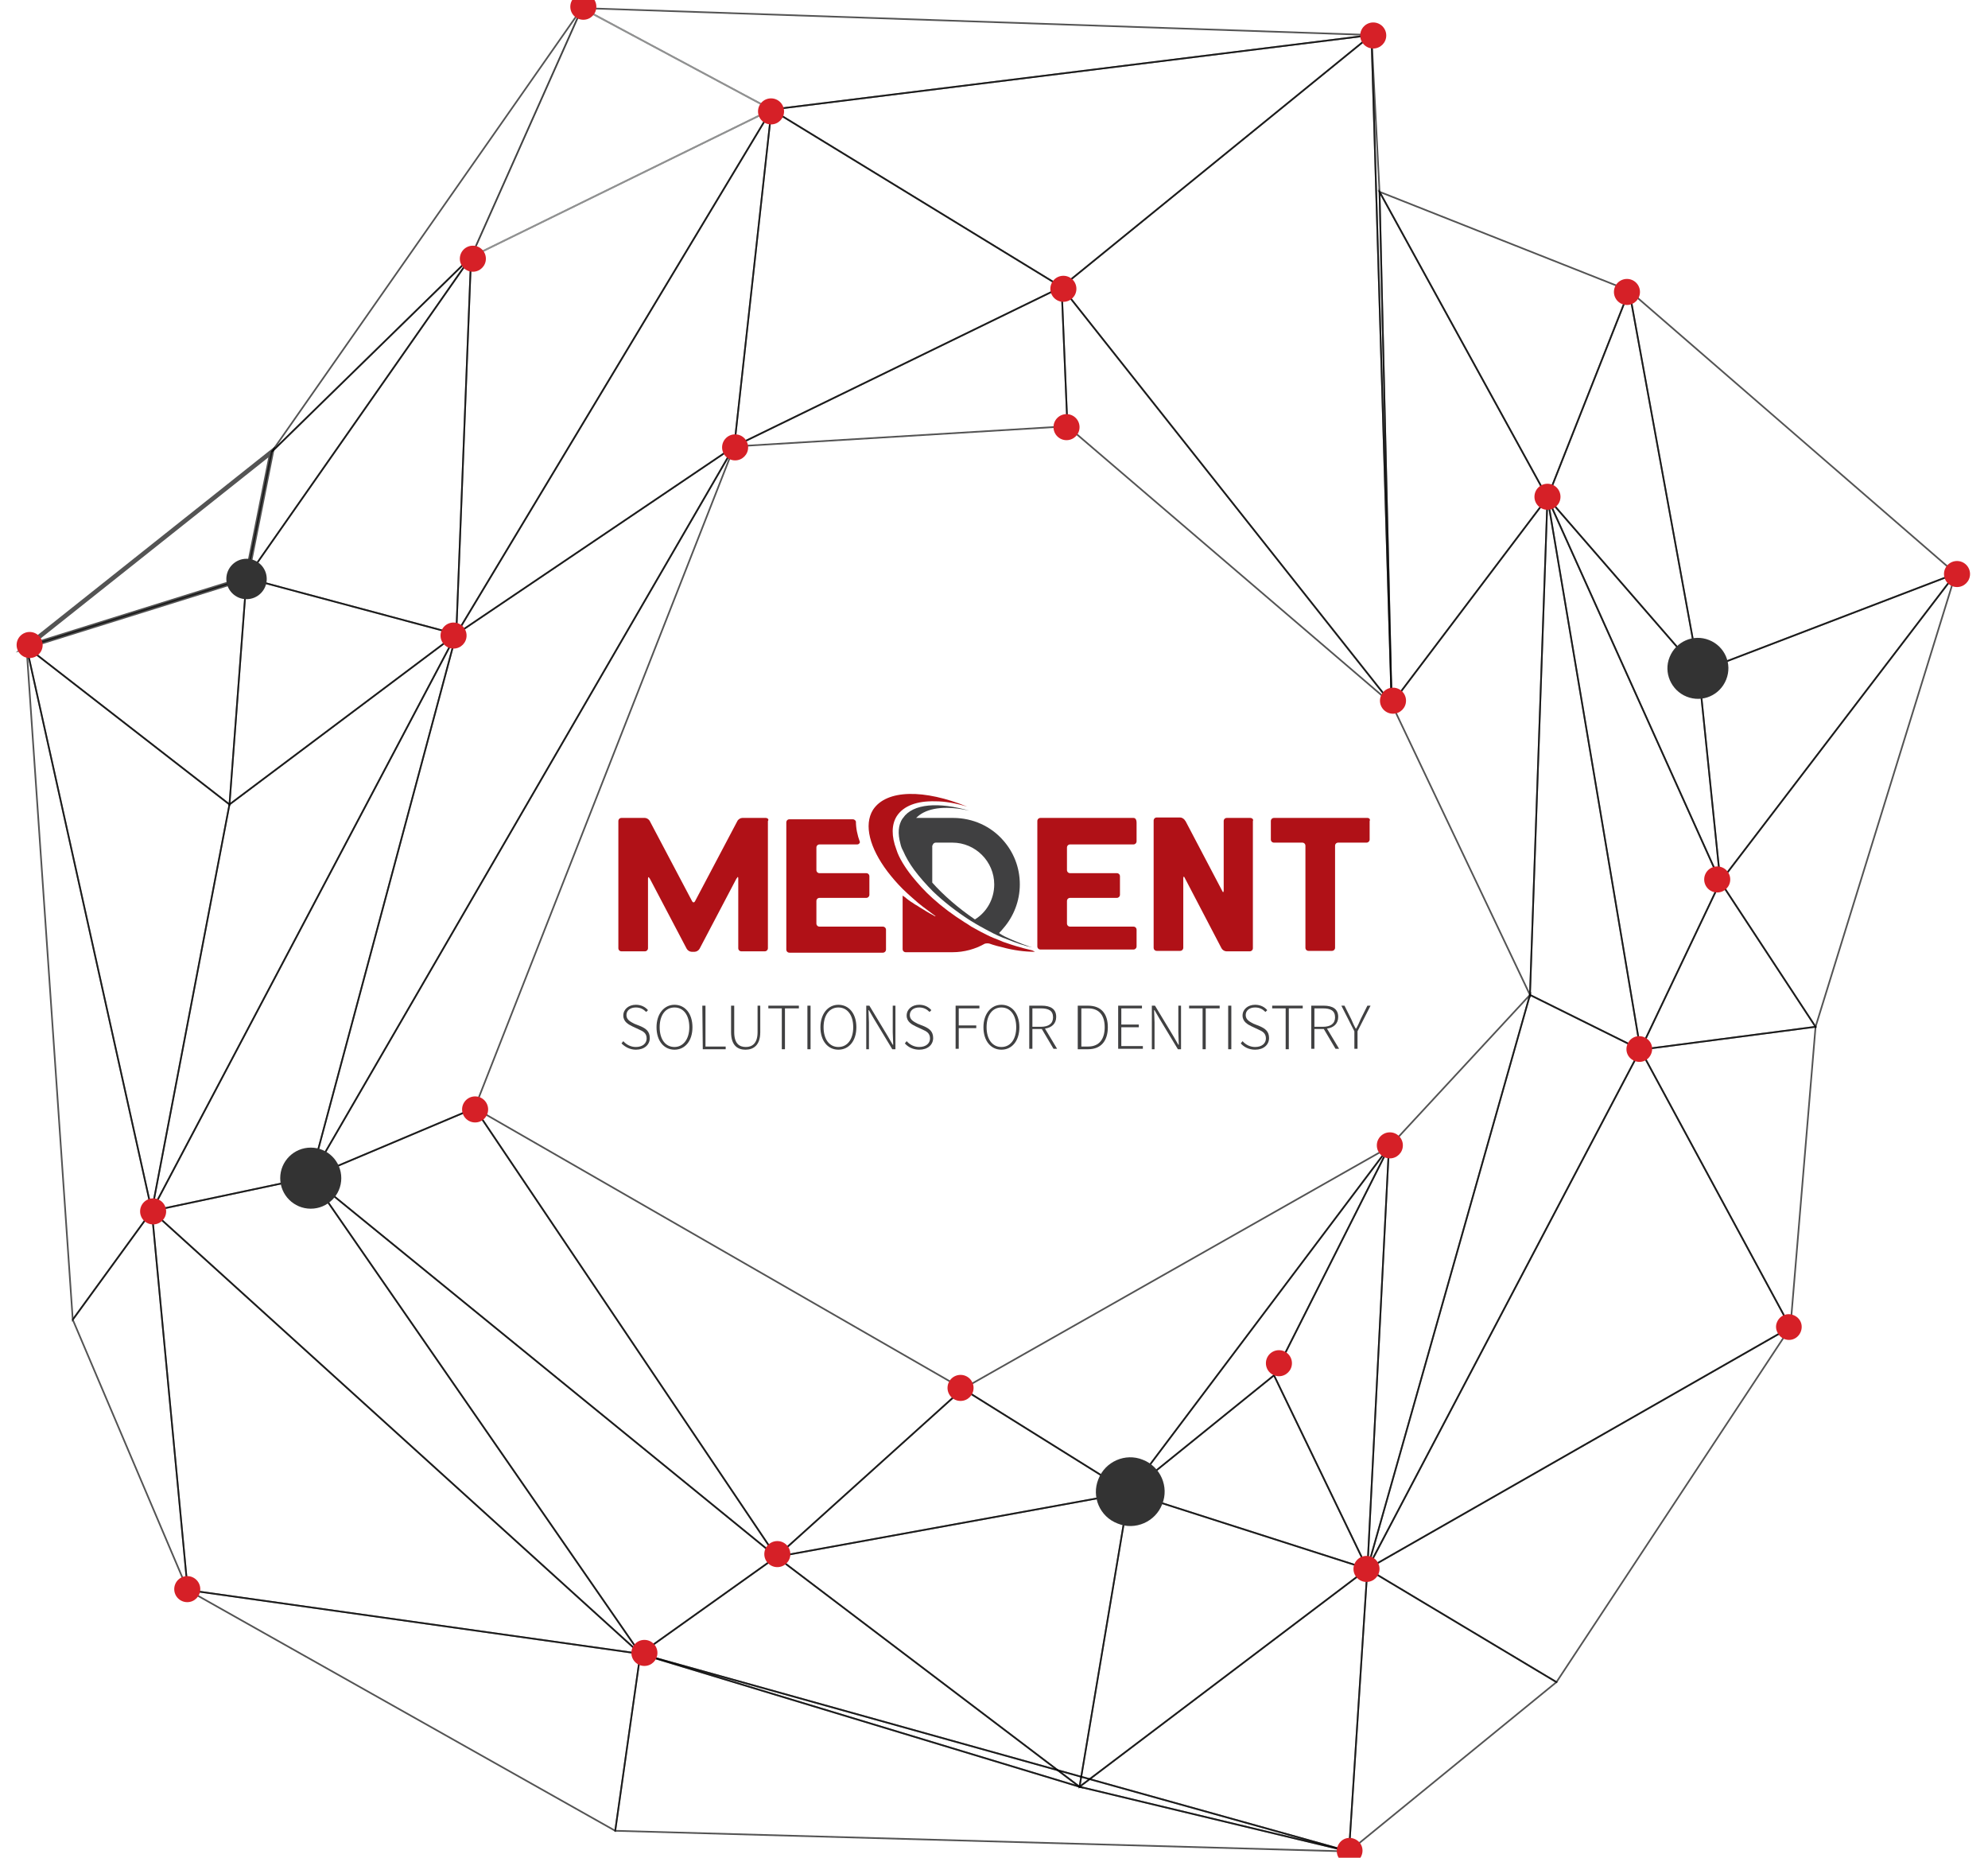 <?xml version="1.0" encoding="utf-8"?>
<!-- Generator: Adobe Illustrator 19.0.0, SVG Export Plug-In . SVG Version: 6.00 Build 0)  -->
<svg version="1.1" id="Layer_1" xmlns="http://www.w3.org/2000/svg" xmlns:xlink="http://www.w3.org/1999/xlink" x="0px" y="0px"
	 viewBox="-258 74.4 442.7 413.6" style="enable-background:new -258 74.4 442.7 413.6;" xml:space="preserve">
<style type="text/css">
	.st0{fill:#B01117;}
	.st1{fill:#404041;}
	.st2{opacity:0.67;fill:none;stroke:#000000;stroke-width:0.373;stroke-miterlimit:10;enable-background:new    ;}
	.st3{opacity:0.67;fill:none;stroke:#AFB0B0;stroke-width:0.373;stroke-miterlimit:10;enable-background:new    ;}
	.st4{opacity:0.67;fill:none;stroke:#000000;stroke-miterlimit:10;enable-background:new    ;}
	.st5{fill:#D62027;}
	.st6{fill:#333333;}
</style>
<g id="XMLID_139_">
	<path id="XMLID_148_" class="st0" d="M-5.6,256.5h-14.1h-0.7h-0.7h-5.2c-0.4,0-0.7,0.3-0.7,0.7v4.1v0.7v0.7v5v0.7v0.7v4.1v0.7v0.7
		v5v0.7v0.7v4.1c0,0.4,0.3,0.7,0.7,0.7h5.2h0.7h0.7h14.1c0.4,0,0.7-0.3,0.7-0.7v-3.7c0-0.4-0.3-0.7-0.7-0.7h-14.1
		c-0.4,0-0.7-0.3-0.7-0.7v-5c0-0.4,0.3-0.7,0.7-0.7h10.4c0.4,0,0.7-0.3,0.7-0.7v-4.1c0-0.4-0.3-0.7-0.7-0.7h-10.4
		c-0.4,0-0.7-0.3-0.7-0.7v-5c0-0.4,0.3-0.7,0.7-0.7h14.1c0.4,0,0.7-0.3,0.7-0.7v-4.1C-4.9,256.8-5.2,256.5-5.6,256.5"/>
	<path id="XMLID_147_" class="st0" d="M20.4,256.5h-5.2c-0.4,0-0.7,0.3-0.7,0.7v15.5c0,0.4-0.2,0.4-0.3,0.1L6,257.2l-0.1-0.1
		c-0.2-0.4-0.7-0.7-1.1-0.7h-5.2c-0.4,0-0.7,0.3-0.7,0.7v28.3c0,0.4,0.3,0.7,0.7,0.7h5.2c0.4,0,0.7-0.3,0.7-0.7v-15.5
		c0-0.4,0.2-0.4,0.3-0.1l8.2,15.7c0.2,0.4,0.7,0.7,1.1,0.7h5.2c0.4,0,0.7-0.3,0.7-0.7v-28.3C21.2,256.8,20.8,256.5,20.4,256.5"/>
	<path id="XMLID_146_" class="st0" d="M-87.5,256.5h-5.2c-0.4,0-0.9,0.3-1.1,0.7l-9.4,17.8c-0.2,0.4-0.5,0.4-0.7,0l-9.4-17.8
		c-0.2-0.4-0.7-0.7-1.1-0.7h-5.2c-0.4,0-0.7,0.3-0.7,0.7v28.3c0,0.4,0.3,0.7,0.7,0.7h5.2c0.4,0,0.7-0.3,0.7-0.7V270
		c0-0.4,0.2-0.4,0.3-0.1l0.1,0.1l8.2,15.6c0.2,0.4,0.7,0.7,1.1,0.7h0.7c0.4,0,0.9-0.3,1.1-0.7L-94,270l0.1-0.1
		c0.2-0.4,0.3-0.3,0.3,0.1v15.5c0,0.4,0.3,0.7,0.7,0.7h5.2c0.4,0,0.7-0.3,0.7-0.7v-28.3C-86.7,256.8-87.1,256.5-87.5,256.5"/>
	<path id="XMLID_145_" class="st0" d="M46.5,256.5H25.7c-0.4,0-0.7,0.3-0.7,0.7v4.1c0,0.4,0.3,0.7,0.7,0.7H32c0.4,0,0.7,0.3,0.7,0.7
		v22.7c0,0.4,0.3,0.7,0.7,0.7h5.2c0.4,0,0.7-0.3,0.7-0.7v-22.7c0-0.4,0.3-0.7,0.7-0.7h6.3c0.4,0,0.7-0.3,0.7-0.7v-4.1
		C47.2,256.8,46.9,256.5,46.5,256.5"/>
	<path id="XMLID_144_" class="st0" d="M-27.9,286.1c0,0-0.1,0-0.2-0.1c0,0-3.1-0.7-5.6-1.6c-0.3-0.1-0.6-0.2-0.9-0.3
		c-0.7-0.3-1.4-0.6-2.2-0.9c-1-0.4-1.9-0.9-2.9-1.4c-0.7-0.4-1.3-0.7-2-1.1c-0.3-0.2-0.6-0.4-0.9-0.6c-0.2-0.1-0.3-0.2-0.5-0.3
		c-2.7-1.7-5.1-3.5-7.2-5.4c-1.8-1.6-3.3-3.3-4.6-4.9c-0.8-1-1.5-2-2.1-3s-1.1-2-1.4-3c-1.1-2.9-1.1-5.5,0.1-7.4
		c1.5-2.3,4.5-3.4,8.5-3.3c2.2,0,4.6,0.4,7.2,1.2c-9.5-3.9-18-3.9-21,0.7c-2.1,3.4-0.7,8.5,3.2,13.7c1,1.3,2.1,2.6,3.4,3.9
		c0.8,0.8,1.6,1.5,2.4,2.2c1.3,1.2,2.8,2.3,4.3,3.4c0.3,0.2,0.4,0.3,0.4,0.3c0.3,0.2,0.3,0.2,0.1,0.2c-0.2-0.1-0.3-0.2-0.5-0.3
		c-1-0.5-1.9-1.1-2.9-1.7c-0.3-0.2-0.6-0.4-0.8-0.5c-0.4-0.2-0.7-0.5-1.1-0.7c-0.4-0.3-0.9-0.6-1.3-1l0,0c-0.2-0.1-0.4-0.3-0.6-0.4
		v11.9c0,0.4,0.3,0.7,0.7,0.7h10.4c2.6,0,5.1-0.7,7.2-1.9c0.4-0.1,0.8-0.1,1.1,0l0,0c0.2,0.1,0.9,0.3,1.6,0.5
		c0.4,0.1,0.8,0.2,1.2,0.3c2.6,0.7,5,1,7.2,1C-27.6,286.2-27.7,286.2-27.9,286.1"/>
	<path id="XMLID_141_" class="st1" d="M-42.1,254.9c-6.9-2-12.6-1.6-14.8,1.6l0,0l0,0l0,0c0,0,0,0.1-0.1,0.1l0,0
		c-1,1.5-1.1,3.4-0.5,5.6c0.1,0.5,0.3,1.1,0.6,1.6c0.6,1.4,1.4,2.8,2.5,4.3c1.2,1.6,2.6,3.2,4.2,4.8c2.3,2.2,5.1,4.4,8.2,6.4
		c0.2,0.1,0.3,0.2,0.5,0.3c0.6,0.4,1.2,0.7,1.7,1c0.9,0.5,1.8,1,2.8,1.5c0.3,0.2,0.7,0.3,1,0.5c0.5,0.2,0.9,0.4,1.4,0.6
		c0.3,0.1,0.6,0.2,0.8,0.3c2,0.8,4,1.5,5.9,1.9c-0.1,0-0.3-0.1-0.4-0.1c0,0-0.1-0.1-0.3-0.1c0,0-2.9-1-5.2-2.1
		c-0.3-0.1-0.6-0.3-0.8-0.4c-0.2-0.1-0.4-0.2-0.5-0.3c-0.3-0.1-0.4-0.3-0.4-0.3l0,0c0.3-0.3,0.6-0.6,0.9-1c2.3-2.6,3.7-6.1,3.7-9.8
		c0-3.8-1.4-7.2-3.7-9.8c-2.7-3.1-6.7-5-11.2-5h-0.7h-3h-0.7H-51h-2.2H-54c0.2-0.2,0.5-0.4,0.7-0.6
		C-50.9,254.1-46.9,253.8-42.1,254.9 M-50.3,262.6c0-0.3,0.3-0.6,0.7-0.6h3.7c5.1,0,9.3,4.2,9.3,9.3c0,3.3-1.7,6.2-4.3,7.8
		c-3.8-2.6-7-5.4-9.5-8.2v-8.3H-50.3z"/>
	<path id="XMLID_140_" class="st0" d="M-61.4,280.7h-14.1c-0.4,0-0.7-0.3-0.7-0.7v-5c0-0.4,0.3-0.7,0.7-0.7h10.4
		c0.4,0,0.7-0.3,0.7-0.7v-4.1c0-0.4-0.3-0.7-0.7-0.7h-10.4c-0.4,0-0.7-0.3-0.7-0.7v-5c0-0.4,0.3-0.7,0.7-0.7h8.4
		c0.3,0,0.5-0.2,0.6-0.5c-0.6-1.6-0.9-3.2-0.9-4.6c-0.1-0.3-0.4-0.5-0.7-0.5h-14.1c-0.4,0-0.7,0.3-0.7,0.7v28.3
		c0,0.4,0.3,0.7,0.7,0.7h20.8c0.4,0,0.7-0.3,0.7-0.7v-4.4C-60.7,281-61,280.7-61.4,280.7"/>
</g>
<g id="XMLID_2_">
	<path id="XMLID_137_" class="st1" d="M-119.6,306.7l0.4-0.5c0.7,0.8,1.7,1.3,2.8,1.3c1.5,0,2.4-0.8,2.4-1.9c0-1.2-0.8-1.6-1.7-2
		l-1.5-0.7c-0.8-0.4-2-1-2-2.4c0-1.4,1.2-2.4,2.8-2.4c1.2,0,2.1,0.5,2.7,1.2l-0.4,0.4c-0.6-0.6-1.3-1-2.3-1c-1.3,0-2.1,0.7-2.1,1.7
		c0,1.1,1,1.5,1.7,1.9l1.5,0.6c1.1,0.5,2,1.1,2,2.6s-1.2,2.6-3.1,2.6C-117.7,308.1-118.8,307.5-119.6,306.7z"/>
	<path id="XMLID_134_" class="st1" d="M-111.8,303.1c0-3,1.7-5,4-5s4,1.9,4,5c0,3.1-1.7,5-4,5S-111.8,306.2-111.8,303.1z
		 M-104.5,303.1c0-2.7-1.3-4.4-3.3-4.4s-3.3,1.7-3.3,4.4c0,2.7,1.3,4.4,3.3,4.4C-105.9,307.5-104.5,305.8-104.5,303.1z"/>
	<path id="XMLID_132_" class="st1" d="M-101.6,298.3h0.7v9.1h4.5v0.6h-5.1L-101.6,298.3L-101.6,298.3z"/>
	<path id="XMLID_130_" class="st1" d="M-95.2,304.2v-5.9h0.7v5.9c0,2.6,1.2,3.3,2.6,3.3c1.4,0,2.6-0.8,2.6-3.3v-5.9h0.6v5.9
		c0,3-1.6,3.9-3.3,3.9C-93.6,308.1-95.2,307.3-95.2,304.2z"/>
	<path id="XMLID_128_" class="st1" d="M-83.8,298.9h-3.1v-0.6h6.8v0.6h-3.1v9.1h-0.7v-9.1H-83.8z"/>
	<path id="XMLID_126_" class="st1" d="M-78.2,298.3h0.7v9.7h-0.7V298.3z"/>
	<path id="XMLID_123_" class="st1" d="M-75.3,303.1c0-3,1.7-5,4-5s4,1.9,4,5c0,3.1-1.7,5-4,5S-75.3,306.2-75.3,303.1z M-68,303.1
		c0-2.7-1.3-4.4-3.3-4.4s-3.3,1.7-3.3,4.4c0,2.7,1.3,4.4,3.3,4.4S-68,305.8-68,303.1z"/>
	<path id="XMLID_121_" class="st1" d="M-65.1,298.3h0.7l4.1,6.8l1.1,1.9h0.1c0-0.9-0.1-1.9-0.1-2.8v-5.9h0.6v9.7h-0.7l-4.1-6.8
		l-1.1-1.9h-0.1c0,0.9,0.1,1.8,0.1,2.7v6h-0.6V298.3z"/>
	<path id="XMLID_119_" class="st1" d="M-56.5,306.7l0.4-0.5c0.7,0.8,1.7,1.3,2.8,1.3c1.5,0,2.4-0.8,2.4-1.9c0-1.2-0.8-1.6-1.7-2
		l-1.5-0.7c-0.8-0.4-2-1-2-2.4c0-1.4,1.2-2.4,2.8-2.4c1.2,0,2.1,0.5,2.7,1.2l-0.4,0.4c-0.6-0.6-1.3-1-2.3-1c-1.3,0-2.1,0.7-2.1,1.7
		c0,1.1,1,1.5,1.7,1.9l1.5,0.6c1.1,0.5,2,1.1,2,2.6s-1.2,2.6-3.1,2.6C-54.7,308.1-55.8,307.5-56.5,306.7z"/>
	<path id="XMLID_117_" class="st1" d="M-45.2,298.3h5.3v0.6h-4.6v3.8h3.9v0.6h-3.9v4.6h-0.7V298.3z"/>
	<path id="XMLID_114_" class="st1" d="M-39,303.1c0-3,1.7-5,4-5s4,1.9,4,5c0,3.1-1.7,5-4,5S-39,306.2-39,303.1z M-31.7,303.1
		c0-2.7-1.3-4.4-3.3-4.4s-3.3,1.7-3.3,4.4c0,2.7,1.3,4.4,3.3,4.4S-31.7,305.8-31.7,303.1z"/>
	<path id="XMLID_111_" class="st1" d="M-28.8,298.3h2.8c1.9,0,3.2,0.7,3.2,2.5c0,1.5-1,2.4-2.5,2.6l2.7,4.5h-0.8l-2.6-4.4h-2.1v4.4
		h-0.7L-28.8,298.3L-28.8,298.3z M-26.2,303c1.7,0,2.7-0.7,2.7-2.1c0-1.5-1-2-2.7-2h-1.9v4.1H-26.2z"/>
	<path id="XMLID_108_" class="st1" d="M-17.9,298.3h2.2c3,0,4.4,1.9,4.4,4.8c0,2.9-1.4,4.9-4.4,4.9H-18v-9.7H-17.9z M-15.7,307.4
		c2.6,0,3.7-1.8,3.7-4.3s-1.1-4.2-3.7-4.2h-1.5v8.5H-15.7z"/>
	<path id="XMLID_106_" class="st1" d="M-9,298.3h5.3v0.6h-4.6v3.6h3.9v0.6h-3.9v4.2h4.8v0.6H-9V298.3z"/>
	<path id="XMLID_104_" class="st1" d="M-1.5,298.3h0.7l4.1,6.8l1.1,1.9h0.1c0-0.9-0.1-1.9-0.1-2.8v-5.9H5v9.7H4.3l-4.1-6.8l-1.1-1.9
		H-1c0,0.9,0.1,1.8,0.1,2.7v6h-0.6V298.3z"/>
	<path id="XMLID_102_" class="st1" d="M9.9,298.9H6.8v-0.6h6.8v0.6h-3.1v9.1H9.8v-9.1H9.9z"/>
	<path id="XMLID_100_" class="st1" d="M15.5,298.3h0.7v9.7h-0.7V298.3z"/>
	<path id="XMLID_98_" class="st1" d="M18.3,306.7l0.4-0.5c0.7,0.8,1.7,1.3,2.8,1.3c1.5,0,2.4-0.8,2.4-1.9c0-1.2-0.8-1.6-1.7-2
		l-1.5-0.7c-0.8-0.4-2-1-2-2.4c0-1.4,1.2-2.4,2.8-2.4c1.2,0,2.1,0.5,2.7,1.2l-0.4,0.4c-0.6-0.6-1.3-1-2.3-1c-1.3,0-2.1,0.7-2.1,1.7
		c0,1.1,1,1.5,1.7,1.9l1.5,0.6c1.1,0.5,2,1.1,2,2.6s-1.2,2.6-3.1,2.6C20.1,308.1,19,307.5,18.3,306.7z"/>
	<path id="XMLID_96_" class="st1" d="M28.4,298.9h-3.1v-0.6h6.8v0.6H29v9.1h-0.7v-9.1H28.4z"/>
	<path id="XMLID_93_" class="st1" d="M34,298.3h2.8c1.9,0,3.2,0.7,3.2,2.5c0,1.5-1,2.4-2.5,2.6l2.7,4.5h-0.8l-2.6-4.4h-2.1v4.4H34
		V298.3z M36.6,303c1.7,0,2.7-0.7,2.7-2.1c0-1.5-1-2-2.7-2h-1.9v4.1H36.6z"/>
	<path id="XMLID_91_" class="st1" d="M43.6,304l-2.9-5.7h0.7l1.5,3c0.3,0.7,0.6,1.4,1,2.1H44c0.4-0.7,0.7-1.4,1-2.1l1.5-3h0.7
		l-2.9,5.7v3.9h-0.7L43.6,304L43.6,304z"/>
</g>
<polygon id="XMLID_314_" class="st2" points="51.9,231.1 -20.3,169.3 -21.6,138.3 "/>
<polygon id="XMLID_313_" class="st2" points="-20.3,169.3 -94.5,173.8 -21.6,138.3 "/>
<polygon id="XMLID_312_" class="st2" points="-152.3,321.1 -188.8,336.5 -94.5,173.8 "/>
<polygon id="XMLID_311_" class="st2" points="-188.8,336.5 -156.4,215.6 -94.5,173.8 "/>
<polygon id="XMLID_310_" class="st2" points="-21.6,138.3 -94.5,173.8 -86.2,98.8 "/>
<polygon id="XMLID_309_" class="st2" points="-94.5,173.8 -156.4,215.6 -86.2,98.8 "/>
<polygon id="XMLID_308_" class="st2" points="-21.6,138.3 47.4,82.2 51.9,231.1 "/>
<polygon id="XMLID_307_" class="st2" points="-21.6,138.3 -86.2,98.8 47.4,82.2 "/>
<polygon id="XMLID_306_" class="st2" points="-86.2,98.8 -128.4,76.2 47.4,82.2 "/>
<polygon id="XMLID_305_" class="st2" points="-86.2,98.8 -156.4,215.6 -153.1,131.6 "/>
<polygon id="XMLID_304_" class="st3" points="-86.2,98.8 -153.1,131.6 -128.4,76.2 "/>
<polygon id="XMLID_303_" class="st2" points="-153.1,131.6 -197.5,175 -128.4,76.2 "/>
<polygon id="XMLID_302_" class="st2" points="-153.1,131.6 -203.1,203.1 -156.4,215.6 "/>
<polygon id="XMLID_301_" class="st2" points="-153.1,131.6 -203.1,203.1 -197.5,175 "/>
<polygon id="XMLID_300_" class="st4" points="-203.1,203.1 -252.1,218.4 -197.5,175 "/>
<polygon id="XMLID_299_" class="st2" points="-156.4,215.6 -206.9,253.5 -203.1,203.1 "/>
<polygon id="XMLID_298_" class="st2" points="-206.9,253.5 -252.1,218.4 -203.1,203.1 "/>
<polygon id="XMLID_297_" class="st2" points="-206.9,253.5 -224.2,344 -156.4,215.6 "/>
<polygon id="XMLID_296_" class="st2" points="-206.9,253.5 -224.2,344 -252.1,218.4 "/>
<polygon id="XMLID_295_" class="st2" points="-156.4,215.6 -224.2,344 -188.8,336.5 "/>
<polygon id="XMLID_294_" class="st2" points="51.9,231.1 49.2,117.1 47.4,82.2 "/>
<polygon id="XMLID_293_" class="st2" points="51.9,231.1 86.6,185.2 49.2,117.1 "/>
<polygon id="XMLID_292_" class="st2" points="86.6,185.2 104.8,139.1 49.2,117.1 "/>
<polygon id="XMLID_291_" class="st2" points="86.6,185.2 82.7,295.9 51.9,231.1 "/>
<polygon id="XMLID_289_" class="st2" points="-43.6,383.6 -85.1,421 -152.3,321.1 "/>
<polygon id="XMLID_288_" class="st2" points="-85.1,421 -188.8,336.5 -152.3,321.1 "/>
<polygon id="XMLID_287_" class="st2" points="-85.1,421 -115.4,442.6 -188.8,336.5 "/>
<polygon id="XMLID_286_" class="st2" points="-188.8,336.5 -224.2,344 -115.4,442.6 "/>
<polygon id="XMLID_285_" class="st2" points="-85.1,421 -6.6,406.7 -43.6,383.6 "/>
<polygon id="XMLID_284_" class="st2" points="-6.6,406.7 51.3,329.8 -43.6,383.6 "/>
<polygon id="XMLID_283_" class="st2" points="51.3,329.8 46.5,423.7 82.7,295.9 "/>
<polygon id="XMLID_282_" class="st2" points="46.5,423.7 25.7,380.6 51.3,329.8 "/>
<polygon id="XMLID_281_" class="st2" points="25.7,380.6 -6.6,406.7 51.3,329.8 "/>
<polygon id="XMLID_280_" class="st2" points="46.5,423.7 25.7,380.6 -6.6,406.7 "/>
<polygon id="XMLID_279_" class="st2" points="-6.6,406.7 -17.6,472.2 46.5,423.7 "/>
<polygon id="XMLID_278_" class="st2" points="-17.6,472.2 -85.1,421 -6.6,406.7 "/>
<polygon id="XMLID_277_" class="st2" points="-17.6,472.2 -115.4,442.6 -85.1,421 "/>
<polygon id="XMLID_276_" class="st2" points="82.7,295.9 107.3,308.1 86.6,185.2 "/>
<polygon id="XMLID_275_" class="st2" points="107.3,308.1 125.1,270.7 86.6,185.2 "/>
<polygon id="XMLID_274_" class="st2" points="125.1,270.7 120.3,224 86.6,185.2 "/>
<polygon id="XMLID_273_" class="st2" points="120.3,224 104.8,139.1 86.6,185.2 "/>
<polygon id="XMLID_272_" class="st2" points="120.3,224 177.5,202.1 104.8,139.1 "/>
<polygon id="XMLID_271_" class="st2" points="120.3,224 125.1,270.7 177.5,202.1 "/>
<polygon id="XMLID_270_" class="st2" points="125.1,270.7 146.3,303 177.5,202.1 "/>
<polygon id="XMLID_269_" class="st2" points="107.3,308.1 82.7,295.9 46.5,423.7 "/>
<polygon id="XMLID_268_" class="st2" points="107.3,308.1 125.1,270.7 146.3,303 "/>
<polygon id="XMLID_267_" class="st2" points="146.3,303 140.7,369.9 107.3,308.1 "/>
<polygon id="XMLID_266_" class="st2" points="140.7,369.9 46.5,423.7 107.3,308.1 "/>
<polygon id="XMLID_265_" class="st2" points="46.5,423.7 88.6,448.9 140.7,369.9 "/>
<polygon id="XMLID_264_" class="st2" points="88.6,448.9 42.4,486.6 46.5,423.7 "/>
<polygon id="XMLID_263_" class="st2" points="46.5,423.7 -17.6,472.2 42.4,486.6 "/>
<polygon id="XMLID_262_" class="st2" points="-17.6,472.2 -115.4,442.6 42.4,486.6 "/>
<polygon id="XMLID_261_" class="st2" points="-115.4,442.6 -121,482 42.4,486.6 "/>
<polygon id="XMLID_260_" class="st2" points="-115.4,442.6 -216.2,428.4 -121,482 "/>
<polygon id="XMLID_259_" class="st2" points="-115.4,442.6 -216.2,428.4 -224.2,344 "/>
<polygon id="XMLID_258_" class="st2" points="-216.2,428.4 -241.8,368.2 -224.2,344 "/>
<polygon id="XMLID_257_" class="st2" points="-224.2,344 -241.8,368.2 -252.1,218.4 "/>
<circle id="XMLID_256_" class="st5" cx="47.8" cy="82.3" r="2.9"/>
<circle id="XMLID_255_" class="st5" cx="-216.3" cy="428.2" r="2.9"/>
<circle id="XMLID_254_" class="st5" cx="-44.1" cy="383.4" r="2.9"/>
<circle id="XMLID_253_" class="st5" cx="104.3" cy="139.4" r="2.9"/>
<circle id="XMLID_252_" class="st5" cx="-21.2" cy="138.7" r="2.9"/>
<circle id="XMLID_251_" class="st5" cx="-20.5" cy="169.5" r="2.9"/>
<circle id="XMLID_250_" class="st5" cx="52.2" cy="230.4" r="2.9"/>
<circle id="XMLID_249_" class="st5" cx="86.6" cy="185" r="2.9"/>
<circle id="XMLID_248_" class="st5" cx="124.4" cy="270.2" r="2.9"/>
<path id="XMLID_247_" class="st6" d="M117.6,229.5c3.5,1.4,7.4-0.3,8.8-3.8s-0.3-7.4-3.8-8.8c-3.5-1.4-7.4,0.3-8.8,3.8
	C112.4,224.1,114.1,228.1,117.6,229.5z"/>
<path id="XMLID_246_" class="st5" d="M106,310.6c1.5,0.6,3.1-0.1,3.7-1.6s-0.1-3.1-1.6-3.7c-1.5-0.6-3.1,0.1-3.7,1.6
	S104.5,310,106,310.6z"/>
<path id="XMLID_245_" class="st5" d="M139.3,372.5c1.5,0.6,3.1-0.1,3.7-1.6s-0.1-3.1-1.6-3.7s-3.1,0.1-3.7,1.6
	C137.1,370.2,137.9,371.9,139.3,372.5z"/>
<path id="XMLID_244_" class="st5" d="M41.5,489.1c1.5,0.6,3.1-0.1,3.7-1.6s-0.1-3.1-1.6-3.7s-3.1,0.1-3.7,1.6S40,488.6,41.5,489.1z"
	/>
<circle id="XMLID_243_" class="st5" cx="26.8" cy="377.9" r="2.9"/>
<circle id="XMLID_242_" class="st5" cx="177.8" cy="202.2" r="2.9"/>
<circle id="XMLID_241_" class="st5" cx="51.5" cy="329.4" r="2.9"/>
<circle id="XMLID_240_" class="st5" cx="46.3" cy="423.7" r="2.9"/>
<path id="XMLID_239_" class="st6" d="M-9.1,413.6c3.9,1.6,8.4-0.4,9.9-4.3c1.6-3.9-0.4-8.4-4.3-9.9c-3.9-1.6-8.4,0.4-9.9,4.3
	C-15,407.6-13.1,412.1-9.1,413.6z"/>
<circle id="XMLID_238_" class="st5" cx="-84.9" cy="420.4" r="2.9"/>
<circle id="XMLID_237_" class="st5" cx="-114.5" cy="442.4" r="2.9"/>
<circle id="XMLID_236_" class="st6" cx="-188.8" cy="336.7" r="6.8"/>
<circle id="XMLID_235_" class="st5" cx="-223.9" cy="344.1" r="2.9"/>
<circle id="XMLID_234_" class="st5" cx="-152.2" cy="321.4" r="2.9"/>
<circle id="XMLID_233_" class="st5" cx="-157" cy="215.9" r="2.9"/>
<circle id="XMLID_232_" class="st5" cx="-94.3" cy="174" r="2.9"/>
<circle id="XMLID_231_" class="st5" cx="-86.3" cy="99.2" r="2.9"/>
<circle id="XMLID_230_" class="st5" cx="-128.1" cy="75.9" r="2.9"/>
<circle id="XMLID_229_" class="st5" cx="-152.7" cy="132" r="2.9"/>
<circle id="XMLID_228_" class="st6" cx="-203.1" cy="203.3" r="4.5"/>
<circle id="XMLID_227_" class="st5" cx="-251.4" cy="218" r="2.9"/>
</svg>

